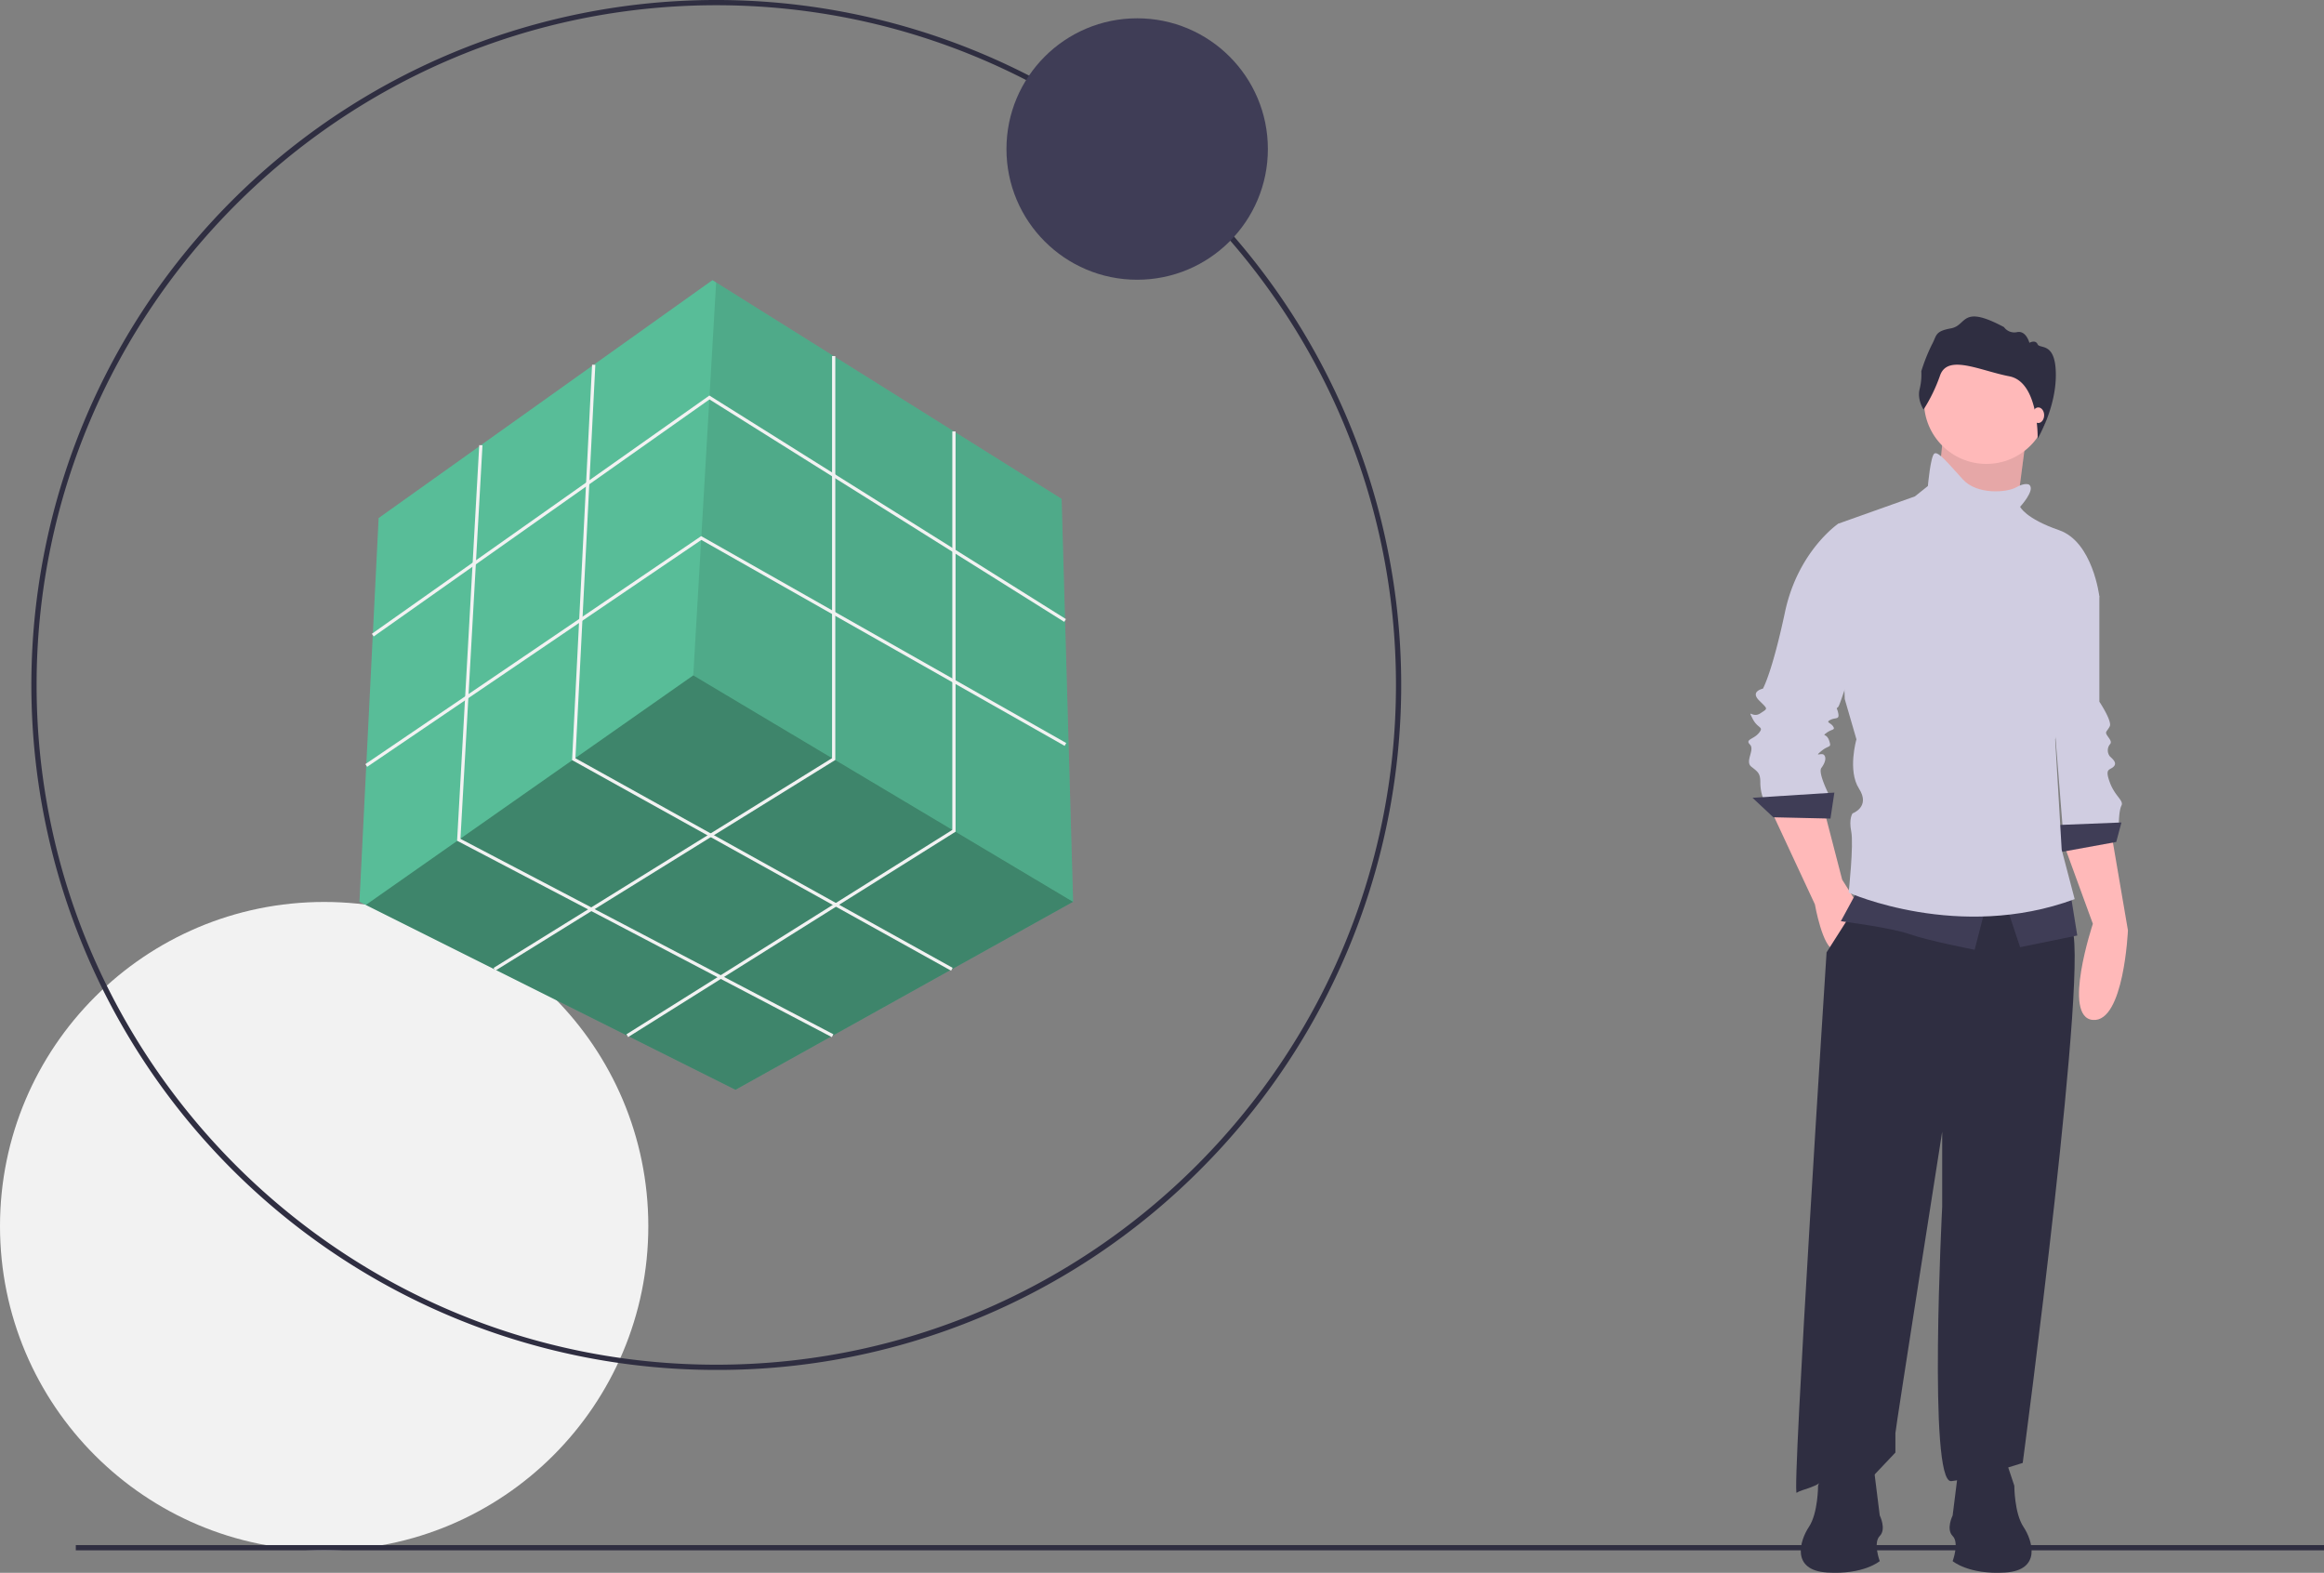 <svg height="674.005" viewBox="0 0 996 674.005" width="996" xmlns="http://www.w3.org/2000/svg"><rect x="0" y="0" width="996" height="674.005" fill="#808080" stroke="none"/><circle cx="138.925" cy="525.449" fill="#f2f2f2" r="138.925"/><path d="m408.979 700.067a293.535 293.535 0 1 1 207.56-85.974 291.613 291.613 0 0 1 -207.56 85.974zm0-584.828c-160.62 0-291.294 130.673-291.294 291.294s130.674 291.294 291.294 291.294 291.294-130.674 291.294-291.294-130.674-291.294-291.294-291.294z" fill="#2f2e41" transform="translate(-102 -112.998)"/><path d="m459.908 386.443-.033.017-144.674 80.559-158.422-79.211-2.73-1.365 8.222-164.44 143.063-101.953 1.579.987 148.062 92.744z" fill="#58bd98"/><path d="m459.875 386.46-144.674 80.559-158.422-79.211 140.333-98.384z" opacity=".3"/><path d="m459.908 386.443-162.796-97.019 9.801-168.387 148.062 92.744z" opacity=".1"/><g fill="#f2f2f2"><path d="m160.165 272.745-.804-1.138 144.66-102.107 152.813 95.809-.74 1.181-152.028-95.317z"/><path d="m157.361 328.61-.782-1.152 143.926-97.715.377.214 156.081 88.46-.688 1.212-155.704-88.247z"/><path d="m212.276 415.965-.734-1.184 145.053-89.881v-172.306h1.393v173.082z"/><path d="m269.209 444.428-.74-1.18 139.669-87.603v-170.766h1.393v171.537z"/><path d="m407.612 415.982-162.436-90.252.023-.434 8.551-169.015 1.391.071-8.529 168.581 161.677 89.831z"/><path d="m356.507 444.455-160.612-84.167.025-.447 9.468-169.099 1.391.078-9.442 168.651 159.817 83.75z"/></g><circle cx="487.357" cy="63.861" fill="#3f3d56" r="56.018"/><path d="m32.49 662.133h963.51v2.241h-963.51z" fill="#2f2e41"/><path d="m986.137 473.812 12.805 35.073s-13.361 40.084 0 41.197 15.031-38.414 15.031-38.414l-7.237-42.311z" fill="#ffb9b9" transform="translate(-102 -112.998)"/><path d="m992.261 359.128 9.464 9.464v45.094s5.567 8.351 4.454 10.578-2.227 2.227-1.113 3.897 2.227 2.784 1.113 3.897a4.175 4.175 0 0 0 0 5.01c1.113 1.113 3.34 2.784 1.67 4.454s-3.897.557-1.67 6.681 6.124 7.794 5.01 10.021-1.113 7.794-1.113 7.794l-23.939 3.34-5.01-62.909z" fill="#d0cde1" transform="translate(-102 -112.998)"/><path d="m909.189 352.464-27.836 1.113 1.114 11.691 24.496-4.454z" fill="#3f3d56"/><path d="m832.641 187.953-3.341 33.404 33.96 5.01 2.505-19.207 2.506-19.207z" fill="#ffb9b9"/><path d="m832.641 187.953-3.341 33.404 33.96 5.01 2.505-19.207 2.506-19.207z" opacity=".1"/><path d="m860.875 459.894 18.928 40.64s3.34 18.928 8.351 19.485 10.021-19.485 10.021-19.485l-6.681-10.578-7.794-30.063z" fill="#ffb9b9" transform="translate(-102 -112.998)"/><path d="m900.402 496.638-15.588 24.496s-15.031 233.265-12.805 231.595 9.464-2.227 12.248-6.681 20.042 0 20.042 0l10.021-10.578v-8.351c0-1.67 20.042-129.159 20.042-129.159v32.29s-6.124 118.581 3.897 117.468 30.619-7.794 30.619-7.794 29.506-221.574 20.599-229.925-12.805-27.279-12.805-27.279z" fill="#2f2e41" transform="translate(-102 -112.998)"/><circle cx="851.291" cy="172.087" fill="#ffb9b9" r="26.722"/><path d="m893.722 339.643-3.897-2.227s-17.258 11.691-22.825 37.857-9.464 32.846-9.464 32.846-5.567 1.113-1.67 5.01 3.897 3.34.557 5.567-5.567-2.227-3.34 2.227 5.01 3.34 2.784 6.124-6.124 2.784-3.897 5.01-2.227 7.237.557 9.464 3.897 2.784 3.897 6.681a19.714 19.714 0 0 0 1.113 6.681h28.949s-5.567-10.578-3.897-12.805 2.227-4.454 1.113-5.567-4.454 1.113-1.113-1.67 4.454-1.113 3.34-4.454-3.34-1.67-1.113-3.34 3.897-1.113 2.784-2.784-3.34-1.67-1.113-2.784 3.897 0 3.34-2.784-1.113-1.67 0-2.784 12.805-38.97 12.805-40.084-8.908-36.187-8.908-36.187z" fill="#d0cde1" transform="translate(-102 -112.998)"/><path d="m786.155 339.659-35.074 2.227 8.908 8.351 24.496.557z" fill="#3f3d56"/><path d="m898.176 494.411-7.237 13.361s21.712 2.784 29.506 5.567 27.836 6.681 27.836 6.681l5.01-19.485z" fill="#3f3d56" transform="translate(-102 -112.998)"/><path d="m859.641 387.537 6.124 18.372 24.496-5.011-2.784-17.258z" fill="#3f3d56"/><path d="m971.662 320.715s-1.67-1.113-5.567 1.113-16.702 3.34-22.825-3.34-10.578-12.248-12.248-11.134-2.784 13.918-2.784 13.918l-5.567 4.454-32.846 11.691 2.784 75.157 5.01 17.258s-3.897 13.361 1.113 21.155-2.784 10.578-2.784 10.578-1.67 2.227-.557 7.794-1.113 26.166-1.113 26.166 47.321 21.155 96.869 2.784l-5.567-21.155-2.784-47.321s2.784-7.794 2.227-11.134 16.702-50.105 16.702-50.105-2.784-23.382-17.258-28.393-16.702-10.021-16.702-10.021 6.681-7.237 3.897-9.464z" fill="#d0cde1" transform="translate(-102 -112.998)"/><path d="m926.383 288.508s-2.775-4.162-1.708-8.645a26.202 26.202 0 0 0 .747-7.791 77.116 77.116 0 0 1 4.483-11.313c2.241-4.056 1.174-5.763 8.218-7.044s4.162-10.46 22.734-.534a5.446 5.446 0 0 0 5.657 2.135c3.842-.747 5.23 4.589 5.23 4.589s2.562-1.494 3.522.64 7.81-1.281 7.81 13.127-7.794 27.279-7.794 27.279.571-24.237-12.13-26.692-26.362-9.606-29.671-.427a69.972 69.972 0 0 1 -7.098 14.675z" fill="#2f2e41" transform="translate(-102 -112.998)"/><ellipse cx="873.559" cy="177.933" fill="#ffb9b9" rx="2.505" ry="3.34"/><path d="m961.363 737.951 3.915 11.746s0 11.746 3.915 17.619 7.831 18.598-7.831 19.577-22.513-4.894-22.513-4.894 2.936-7.831 0-10.767 0-8.809 0-8.809l2.936-23.492z" fill="#2f2e41" transform="translate(-102 -112.998)"/><path d="m885.093 737.951-3.915 11.746s0 11.746-3.915 17.619-7.831 18.598 7.831 19.577 22.513-4.894 22.513-4.894-2.936-7.831 0-10.767 0-8.809 0-8.809l-2.936-23.492z" fill="#2f2e41" transform="translate(-102 -112.998)"/></svg>